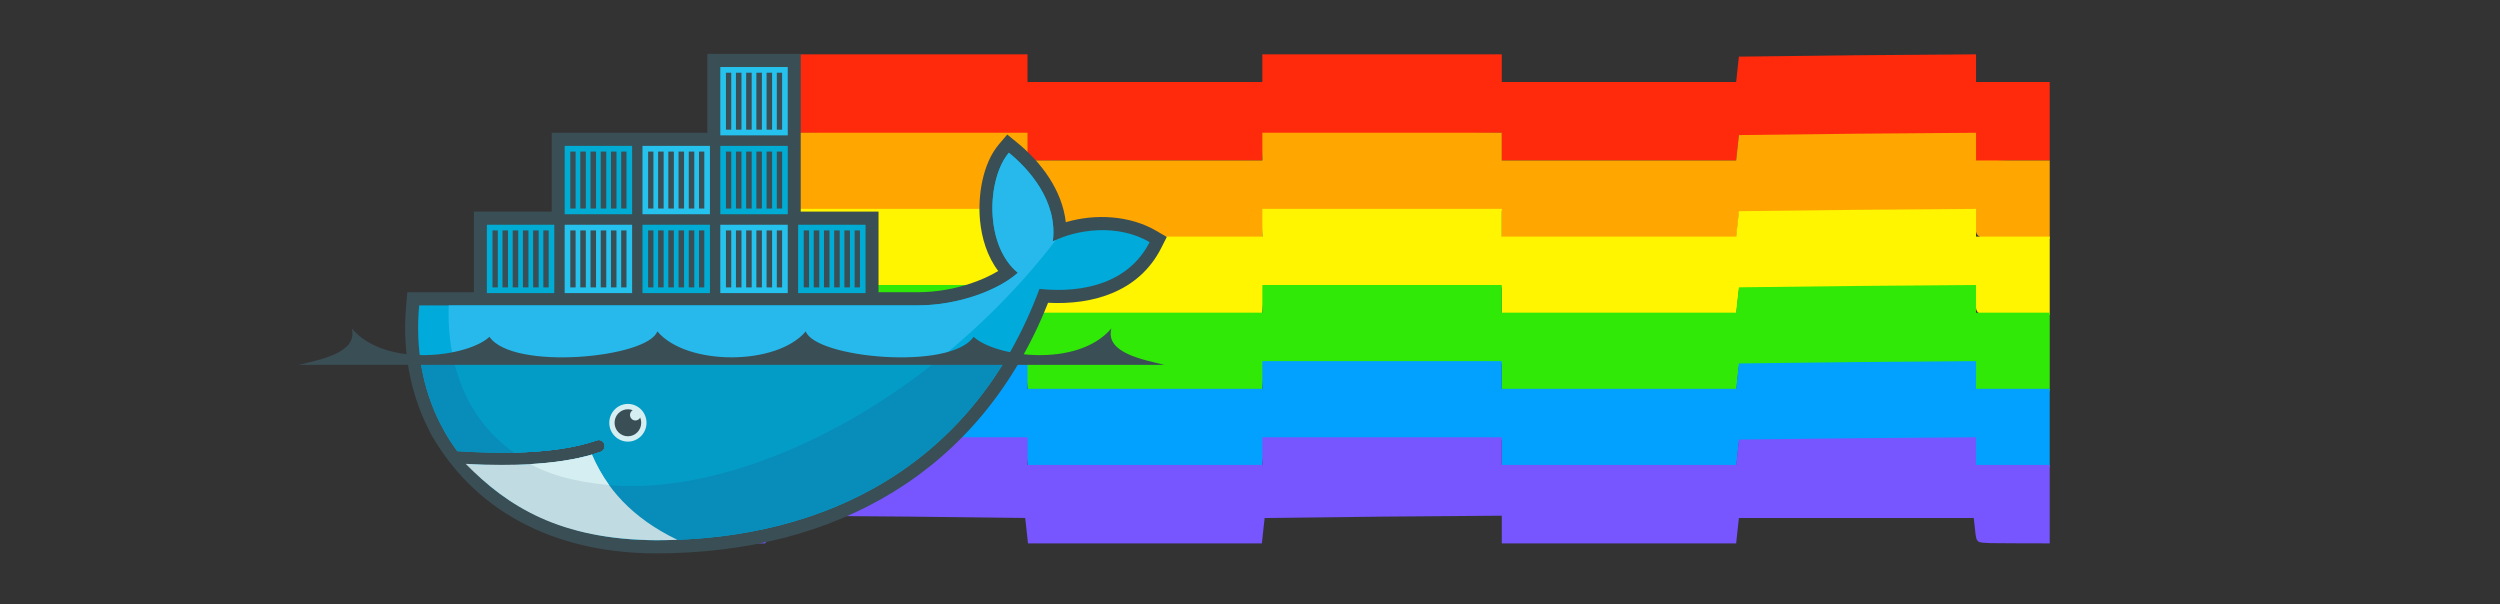 <?xml version="1.0" encoding="UTF-8" standalone="no"?>
<svg width="865px" height="209px" viewBox="0 0 865 209" version="1.1" xmlns="http://www.w3.org/2000/svg" xmlns:xlink="http://www.w3.org/1999/xlink" xmlns:sketch="http://www.bohemiancoding.com/sketch/ns">
    <rect x="0" y="0" width="865" height="209" fill="#333333" stroke="none"/>
    <!-- Generator: Sketch 3.3.2 (12043) - http://www.bohemiancoding.com/sketch -->
    <title>Group + Shape</title>
    <desc>Created with Sketch.</desc>
    <defs></defs>
    <g id="Page-1" stroke="none" stroke-width="1" fill="none" fill-rule="evenodd" sketch:type="MSPage">
        <g id="Group-+-Shape" sketch:type="MSLayerGroup" transform="translate(103, 18)">
            <g id="Group" transform="translate(151.352, 0)" sketch:type="MSShapeGroup">
                <path d="M19.915,28.46 L10.356,28.46 L0.797,28.46 L0.797,14.891 L0.797,1.323 L10.356,1.323 L19.915,1.323 L19.915,6.112 L19.915,10.901 L60.222,10.581 L100.37,10.102 L100.848,5.792 L101.326,1.323 L141.793,1.323 L182.259,1.323 L182.737,5.792 L183.215,10.102 L224.319,10.581 L265.264,10.901 L265.264,6.112 L265.264,1.323 L305.73,1.323 L346.356,1.323 L346.834,5.792 L347.312,10.102 L387.938,10.102 L428.564,10.102 L429.042,5.792 C429.214,4.19 428.684,1.982 429.361,1.323 C430.572,0.143 434.192,1.323 442.266,1.323 L454.852,1.323 L454.852,14.891 L454.852,28.46 L442.106,28.46 L429.361,28.46 L429.361,33.249 L429.361,38.038 L388.416,37.719 L347.312,37.24 L346.834,32.93 L346.356,28.46 L305.73,28.46 L265.264,28.46 L265.264,33.249 L265.264,38.038 L223.841,38.038 L182.419,38.038 L182.419,33.249 L182.419,28.46 L141.793,28.46 L101.167,28.46 L101.167,33.249 L101.167,38.038 L60.541,38.038 L19.915,38.038 L19.915,33.249 L19.915,28.46 Z" id="Shape" fill="#FF2A0C" transform="translate(227.824, 19.418) scale(1, -1) translate(-227.824, -19.418) "></path>
                <path d="M19.915,55.073 L10.356,55.073 L0.797,55.073 L0.797,41.505 L0.797,27.936 L10.356,27.936 L19.915,27.936 L19.915,32.725 L19.915,37.514 L60.222,37.194 L100.37,36.716 L100.848,32.406 L101.326,27.936 L141.793,27.936 L182.259,27.936 L182.737,32.406 L183.215,36.716 L224.319,37.194 L265.264,37.514 L265.264,32.725 L265.264,27.936 L305.73,27.936 L346.356,27.936 L346.834,32.406 L347.312,36.716 L387.938,36.716 L428.564,36.716 L429.042,32.406 C429.52,27.936 429.68,27.936 442.266,27.936 L454.852,27.936 L454.852,41.505 L454.852,55.073 L442.106,55.073 L429.361,55.073 L429.361,59.862 L429.361,64.651 L388.416,64.332 L347.312,63.853 L346.834,59.543 L346.356,55.073 L305.73,55.073 L265.264,55.073 L265.264,59.862 L265.264,64.651 L223.841,64.651 L182.419,64.651 L182.419,59.862 L182.419,55.073 L141.793,55.073 L101.167,55.073 L101.167,59.862 L101.167,64.651 L60.541,64.651 L19.915,64.651 L19.915,59.862 L19.915,55.073 Z" id="Shape-Copy" fill="#FFA700" transform="translate(227.824, 46.294) scale(1, -1) translate(-227.824, -46.294) "></path>
                <path d="M19.915,81.413 L10.356,81.413 L0.797,81.413 L0.797,67.844 L0.797,54.275 L10.356,54.275 L19.915,54.275 L19.915,59.064 L19.915,63.853 L60.222,63.534 L100.37,63.055 L100.848,58.745 L101.326,54.275 L141.793,54.275 L182.259,54.275 L182.737,58.745 L183.215,63.055 L224.319,63.534 L265.264,63.853 L265.264,59.064 L265.264,54.275 L305.73,54.275 L346.356,54.275 L346.834,58.745 L347.312,63.055 L387.938,63.055 L428.564,63.055 L429.042,58.745 C429.365,55.731 429.361,54.275 433.483,54.43 C437.606,54.584 438.167,54.275 442.266,54.275 L454.852,54.275 L454.852,67.844 L454.852,81.413 L442.106,81.413 L429.361,81.413 L429.361,86.202 L429.361,90.991 L388.416,90.672 L347.312,90.193 L346.834,85.883 L346.356,81.413 L305.73,81.413 L265.264,81.413 L265.264,86.202 L265.264,90.991 L223.841,90.991 L182.419,90.991 L182.419,86.202 L182.419,81.413 L141.793,81.413 L101.167,81.413 L101.167,86.202 L101.167,90.991 L60.541,90.991 L19.915,90.991 L19.915,86.202 L19.915,81.413 Z" id="Shape-Copy-2" fill="#FFF501" transform="translate(227.824, 72.633) scale(1, -1) translate(-227.824, -72.633) "></path>
                <path d="M19.915,107.8 L10.356,107.8 L0.797,107.8 L0.797,94.231 L0.797,80.662 L10.356,80.662 L19.915,80.662 L19.915,85.451 L19.915,90.24 L60.222,89.921 L100.37,89.442 L100.848,85.132 L101.326,80.662 L141.793,80.662 L182.259,80.662 L182.737,85.132 L183.215,89.442 L224.319,89.921 L265.264,90.24 L265.264,85.451 L265.264,80.662 L305.73,80.662 L346.356,80.662 L346.834,85.132 L347.312,89.442 L387.938,89.442 L428.564,89.442 L429.042,85.132 C429.383,81.948 424.74,80.926 429.361,80.662 C431.228,80.555 438.643,80.662 442.266,80.662 L454.852,80.662 L454.852,94.231 L454.852,107.8 L442.106,107.8 L429.361,107.8 L429.361,112.589 L429.361,117.378 L388.416,117.058 L347.312,116.579 L346.834,112.269 L346.356,107.8 L305.73,107.8 L265.264,107.8 L265.264,112.589 L265.264,117.378 L223.841,117.378 L182.419,117.378 L182.419,112.589 L182.419,107.8 L141.793,107.8 L101.167,107.8 L101.167,112.589 L101.167,117.378 L60.541,117.378 L19.915,117.378 L19.915,112.589 L19.915,107.8 Z" id="Shape-Copy-3" fill="#30E906" transform="translate(227.824, 98.996) scale(1, -1) translate(-227.824, -98.996) "></path>
                <path d="M19.915,134.18 L10.356,134.18 L0.797,134.18 L0.797,120.611 L0.797,107.042 L10.356,107.042 L19.915,107.042 L19.915,111.831 L19.915,116.62 L60.222,116.301 L100.37,115.822 L100.848,111.512 L101.326,107.042 L141.793,107.042 L182.259,107.042 L182.737,111.512 L183.215,115.822 L224.319,116.301 L265.264,116.62 L265.264,111.831 L265.264,107.042 L305.73,107.042 L346.356,107.042 L346.834,111.512 L347.312,115.822 L387.938,115.822 L428.564,115.822 L429.042,111.512 C429.351,108.624 417.118,107.404 420.598,107.042 C422.505,106.844 437.812,107.042 442.266,107.042 L454.852,107.042 L454.852,120.611 L454.852,134.18 L442.106,134.18 L429.361,134.18 L429.361,138.969 L429.361,143.758 L388.416,143.438 L347.312,142.96 L346.834,138.649 L346.356,134.18 L305.73,134.18 L265.264,134.18 L265.264,138.969 L265.264,143.758 L223.841,143.758 L182.419,143.758 L182.419,138.969 L182.419,134.18 L141.793,134.18 L101.167,134.18 L101.167,138.969 L101.167,143.758 L60.541,143.758 L19.915,143.758 L19.915,138.969 L19.915,134.18 Z" id="Shape-Copy-4" fill="#02A1FF" transform="translate(227.824, 125.356) scale(1, -1) translate(-227.824, -125.356) "></path>
                <path d="M19.915,160.431 L10.356,160.431 L0.797,160.431 L0.797,146.862 L0.797,133.294 L10.356,133.294 L14.339,137.763 L19.915,138.083 L19.915,142.872 L60.222,142.552 L100.37,142.073 L100.848,137.763 L101.326,133.294 L141.793,133.294 L182.259,133.294 L182.737,137.763 L183.215,142.073 L224.319,142.552 L265.264,142.872 L265.264,138.083 L265.264,133.294 L305.73,133.294 L346.356,133.294 L346.834,137.763 L347.312,142.073 L387.938,142.073 L428.564,142.073 L429.042,137.763 C429.52,133.294 429.573,133.608 434.634,133.377 C436.462,133.294 454.852,133.294 454.852,133.294 L454.852,146.862 L454.852,160.431 L442.106,160.431 L429.361,160.431 L429.361,165.22 L429.361,170.009 L388.416,169.69 L347.312,169.211 L346.834,164.901 L346.356,160.431 L305.73,160.431 L265.264,160.431 L265.264,165.22 L265.264,170.009 L223.841,170.009 L182.419,170.009 L182.419,165.22 L182.419,160.431 L141.793,160.431 L101.167,160.431 L101.167,165.22 L101.167,170.009 L60.541,170.009 L19.915,170.009 L19.915,165.22 L19.915,160.431 Z" id="Shape-Copy-5" fill="#7755FF" transform="translate(227.824, 151.651) scale(1, -1) translate(-227.824, -151.651) "></path>
            </g>
            <g id="Shape" sketch:type="MSShapeGroup">
                <path d="M174.047,55.215 L200.971,55.215 L200.971,83.108 L214.584,83.108 C220.871,83.108 227.337,81.974 233.291,79.929 C236.215,78.924 239.499,77.525 242.384,75.765 C238.584,70.736 236.644,64.387 236.072,58.128 C235.297,49.613 236.991,38.532 242.677,31.869 L245.507,28.551 L248.88,31.298 C257.37,38.212 264.511,47.873 265.77,58.886 C275.994,55.839 287.997,56.559 297.01,61.83 L300.707,63.993 L298.761,67.843 C291.139,82.918 275.206,87.587 259.628,86.761 C236.318,145.602 185.569,173.461 124.035,173.461 C92.245,173.461 63.078,161.415 46.469,132.83 L46.198,132.363 L43.777,127.374 C38.163,114.791 36.299,101.007 37.563,87.234 L37.943,83.108 L60.966,83.108 L60.966,55.215 L87.889,55.215 L87.889,27.928 L141.737,27.928 L141.737,0.64 L174.047,0.64 L174.047,55.215 L174.047,55.215 Z" fill="#3A4E55"></path>
                <path d="M261.275,65.534 C263.08,51.315 252.581,40.146 246.07,34.844 C238.566,43.637 237.4,66.679 249.173,76.38 C242.603,82.295 228.759,87.657 214.584,87.657 L42.033,87.657 C40.655,102.653 43.252,116.462 49.185,128.283 L51.148,131.921 C52.391,134.059 53.749,136.123 55.216,138.108 L55.217,138.108 C62.31,138.571 68.851,138.73 74.835,138.597 L74.838,138.597 C86.597,138.332 96.191,136.926 103.464,134.372 C104.547,133.99 105.727,134.573 106.101,135.669 C106.474,136.765 105.902,137.962 104.82,138.342 C103.854,138.681 102.846,138.999 101.804,139.3 C101.803,139.301 101.802,139.301 101.801,139.301 C96.075,140.957 89.935,142.073 82.013,142.569 C82.483,142.576 81.523,142.641 81.52,142.641 C81.251,142.657 80.912,142.696 80.641,142.711 C77.524,142.889 74.159,142.926 70.718,142.926 C66.956,142.926 63.249,142.854 59.105,142.641 L59,142.711 C73.377,159.088 95.857,168.911 124.034,168.911 C183.672,168.911 234.256,142.12 256.655,81.968 C272.546,83.62 287.819,79.513 294.766,65.77 C283.701,59.297 269.469,61.361 261.275,65.534" fill="#00AADA"></path>
                <path d="M261.275,65.534 C263.08,51.315 252.581,40.146 246.07,34.844 C238.566,43.637 237.4,66.679 249.173,76.38 C242.603,82.295 228.759,87.657 214.584,87.657 L52.25,87.657 C51.547,110.622 59.956,128.057 74.835,138.597 L74.838,138.597 C86.597,138.332 96.191,136.926 103.464,134.372 C104.547,133.99 105.727,134.573 106.101,135.669 C106.474,136.765 105.902,137.962 104.82,138.342 C103.854,138.681 102.846,138.999 101.804,139.3 C101.803,139.301 101.802,139.301 101.801,139.301 C96.075,140.957 89.408,142.216 81.486,142.711 C81.484,142.711 81.294,142.526 81.292,142.526 C101.587,153.077 131.016,153.04 164.755,139.904 C202.589,125.176 237.791,97.112 262.356,65.015 C261.985,65.184 261.624,65.357 261.275,65.534" fill="#27B9EC"></path>
                <path d="M42.356,105.877 C43.428,113.91 45.746,121.431 49.185,128.283 L51.148,131.922 C52.391,134.059 53.749,136.123 55.217,138.108 C62.312,138.571 68.854,138.73 74.838,138.597 C86.597,138.332 96.191,136.926 103.464,134.372 C104.547,133.992 105.727,134.573 106.101,135.669 C106.475,136.765 105.902,137.962 104.82,138.342 C103.854,138.681 102.846,138.999 101.804,139.3 C101.803,139.301 101.802,139.301 101.801,139.301 C96.075,140.957 89.443,142.145 81.52,142.641 C81.249,142.657 80.774,142.66 80.501,142.677 C77.384,142.854 74.053,142.962 70.612,142.962 C66.851,142.962 63.003,142.889 58.86,142.677 C73.237,159.053 95.857,168.911 124.034,168.911 C175.09,168.911 219.508,149.271 245.288,105.877 L42.356,105.877 L42.356,105.877 Z" fill="#088CB9"></path>
                <path d="M53.804,105.877 C56.856,119.982 64.191,131.054 74.838,138.597 C86.597,138.332 96.191,136.926 103.464,134.372 C104.547,133.992 105.727,134.573 106.101,135.669 C106.475,136.765 105.902,137.962 104.82,138.342 C103.854,138.681 102.846,138.999 101.804,139.3 C101.803,139.301 101.802,139.301 101.801,139.301 C96.075,140.957 89.302,142.145 81.381,142.641 C101.674,153.191 131.018,153.039 164.755,139.905 C185.166,131.957 204.809,120.126 222.432,105.877 L53.804,105.877 L53.804,105.877 Z" fill="#039CC7"></path>
                <path d="M85.001,61.733 L86.844,61.733 L86.844,81.441 L85.001,81.441 L85.001,61.733 L85.001,61.733 Z M81.465,61.733 L83.38,61.733 L83.38,81.441 L81.465,81.441 L81.465,61.733 L81.465,61.733 Z M77.93,61.733 L79.845,61.733 L79.845,81.441 L77.93,81.441 L77.93,61.733 L77.93,61.733 Z M74.393,61.733 L76.309,61.733 L76.309,81.441 L74.393,81.441 L74.393,61.733 L74.393,61.733 Z M70.859,61.733 L72.774,61.733 L72.774,81.441 L70.859,81.441 L70.859,61.733 L70.859,61.733 Z M67.397,61.733 L69.238,61.733 L69.238,81.441 L67.397,81.441 L67.397,61.733 L67.397,61.733 Z M65.453,59.762 L88.786,59.762 L88.786,83.412 L65.453,83.412 L65.453,59.762 L65.453,59.762 Z" fill="#00ACD3"></path>
                <path d="M111.925,34.446 L113.769,34.446 L113.769,54.153 L111.925,54.153 L111.925,34.446 L111.925,34.446 Z M108.39,34.446 L110.305,34.446 L110.305,54.153 L108.39,54.153 L108.39,34.446 L108.39,34.446 Z M104.854,34.446 L106.768,34.446 L106.768,54.153 L104.854,54.153 L104.854,34.446 L104.854,34.446 Z M101.318,34.446 L103.233,34.446 L103.233,54.153 L101.318,54.153 L101.318,34.446 L101.318,34.446 Z M97.784,34.446 L99.697,34.446 L99.697,54.153 L97.784,54.153 L97.784,34.446 L97.784,34.446 Z M94.321,34.446 L96.162,34.446 L96.162,54.153 L94.321,54.153 L94.321,34.446 L94.321,34.446 Z M92.375,32.475 L115.712,32.475 L115.712,56.124 L92.375,56.124 L92.375,32.475 L92.375,32.475 Z" fill="#00ACD3"></path>
                <path d="M111.925,61.733 L113.769,61.733 L113.769,81.441 L111.925,81.441 L111.925,61.733 L111.925,61.733 Z M108.39,61.733 L110.305,61.733 L110.305,81.441 L108.39,81.441 L108.39,61.733 L108.39,61.733 Z M104.854,61.733 L106.768,61.733 L106.768,81.441 L104.854,81.441 L104.854,61.733 L104.854,61.733 Z M101.318,61.733 L103.233,61.733 L103.233,81.441 L101.318,81.441 L101.318,61.733 L101.318,61.733 Z M97.784,61.733 L99.697,61.733 L99.697,81.441 L97.784,81.441 L97.784,61.733 L97.784,61.733 Z M94.321,61.733 L96.162,61.733 L96.162,81.441 L94.321,81.441 L94.321,61.733 L94.321,61.733 Z M92.375,59.762 L115.712,59.762 L115.712,83.412 L92.375,83.412 L92.375,59.762 L92.375,59.762 Z" fill="#26C2EE"></path>
                <path d="M138.849,61.733 L140.691,61.733 L140.691,81.441 L138.849,81.441 L138.849,61.733 L138.849,61.733 Z M135.314,61.733 L137.23,61.733 L137.23,81.441 L135.314,81.441 L135.314,61.733 L135.314,61.733 Z M131.778,61.733 L133.694,61.733 L133.694,81.441 L131.778,81.441 L131.778,61.733 L131.778,61.733 Z M128.243,61.733 L130.158,61.733 L130.158,81.441 L128.243,81.441 L128.243,61.733 L128.243,61.733 Z M124.707,61.733 L126.622,61.733 L126.622,81.441 L124.707,81.441 L124.707,61.733 L124.707,61.733 Z M121.245,61.733 L123.085,61.733 L123.085,81.441 L121.245,81.441 L121.245,61.733 L121.245,61.733 Z M119.3,59.762 L142.636,59.762 L142.636,83.412 L119.3,83.412 L119.3,59.762 L119.3,59.762 Z" fill="#00ACD3"></path>
                <path d="M138.849,34.446 L140.691,34.446 L140.691,54.153 L138.849,54.153 L138.849,34.446 L138.849,34.446 Z M135.314,34.446 L137.23,34.446 L137.23,54.153 L135.314,54.153 L135.314,34.446 L135.314,34.446 Z M131.778,34.446 L133.694,34.446 L133.694,54.153 L131.778,54.153 L131.778,34.446 L131.778,34.446 Z M128.243,34.446 L130.158,34.446 L130.158,54.153 L128.243,54.153 L128.243,34.446 L128.243,34.446 Z M124.707,34.446 L126.622,34.446 L126.622,54.153 L124.707,54.153 L124.707,34.446 L124.707,34.446 Z M121.245,34.446 L123.085,34.446 L123.085,54.153 L121.245,54.153 L121.245,34.446 L121.245,34.446 Z M119.3,32.475 L142.636,32.475 L142.636,56.124 L119.3,56.124 L119.3,32.475 L119.3,32.475 Z" fill="#26C2EE"></path>
                <path d="M165.774,61.733 L167.617,61.733 L167.617,81.441 L165.774,81.441 L165.774,61.733 L165.774,61.733 Z M162.239,61.733 L164.153,61.733 L164.153,81.441 L162.239,81.441 L162.239,61.733 L162.239,61.733 Z M158.703,61.733 L160.618,61.733 L160.618,81.441 L158.703,81.441 L158.703,61.733 L158.703,61.733 Z M155.166,61.733 L157.081,61.733 L157.081,81.441 L155.166,81.441 L155.166,61.733 L155.166,61.733 Z M151.632,61.733 L153.547,61.733 L153.547,81.441 L151.632,81.441 L151.632,61.733 L151.632,61.733 Z M148.17,61.733 L150.011,61.733 L150.011,81.441 L148.17,81.441 L148.17,61.733 L148.17,61.733 Z M146.225,59.762 L169.56,59.762 L169.56,83.412 L146.225,83.412 L146.225,59.762 L146.225,59.762 Z" fill="#26C2EE"></path>
                <path d="M165.774,34.446 L167.617,34.446 L167.617,54.153 L165.774,54.153 L165.774,34.446 L165.774,34.446 Z M162.239,34.446 L164.153,34.446 L164.153,54.153 L162.239,54.153 L162.239,34.446 L162.239,34.446 Z M158.703,34.446 L160.618,34.446 L160.618,54.153 L158.703,54.153 L158.703,34.446 L158.703,34.446 Z M155.166,34.446 L157.081,34.446 L157.081,54.153 L155.166,54.153 L155.166,34.446 L155.166,34.446 Z M151.632,34.446 L153.547,34.446 L153.547,54.153 L151.632,54.153 L151.632,34.446 L151.632,34.446 Z M148.17,34.446 L150.011,34.446 L150.011,54.153 L148.17,54.153 L148.17,34.446 L148.17,34.446 Z M146.225,32.475 L169.56,32.475 L169.56,56.124 L146.225,56.124 L146.225,32.475 L146.225,32.475 Z" fill="#00ACD3"></path>
                <path d="M165.774,7.158 L167.617,7.158 L167.617,26.867 L165.774,26.867 L165.774,7.158 L165.774,7.158 Z M162.239,7.158 L164.153,7.158 L164.153,26.867 L162.239,26.867 L162.239,7.158 L162.239,7.158 Z M158.703,7.158 L160.618,7.158 L160.618,26.867 L158.703,26.867 L158.703,7.158 L158.703,7.158 Z M155.166,7.158 L157.081,7.158 L157.081,26.867 L155.166,26.867 L155.166,7.158 L155.166,7.158 Z M151.632,7.158 L153.547,7.158 L153.547,26.867 L151.632,26.867 L151.632,7.158 L151.632,7.158 Z M148.17,7.158 L150.011,7.158 L150.011,26.867 L148.17,26.867 L148.17,7.158 L148.17,7.158 Z M146.225,5.189 L169.56,5.189 L169.56,28.838 L146.225,28.838 L146.225,5.189 L146.225,5.189 Z" fill="#26C2EE"></path>
                <path d="M192.698,61.733 L194.539,61.733 L194.539,81.441 L192.698,81.441 L192.698,61.733 L192.698,61.733 Z M189.163,61.733 L191.077,61.733 L191.077,81.441 L189.163,81.441 L189.163,61.733 L189.163,61.733 Z M185.625,61.733 L187.54,61.733 L187.54,81.441 L185.625,81.441 L185.625,61.733 L185.625,61.733 Z M182.091,61.733 L184.006,61.733 L184.006,81.441 L182.091,81.441 L182.091,61.733 L182.091,61.733 Z M178.554,61.733 L180.469,61.733 L180.469,81.441 L178.554,81.441 L178.554,61.733 L178.554,61.733 Z M175.092,61.733 L176.935,61.733 L176.935,81.441 L175.092,81.441 L175.092,61.733 L175.092,61.733 Z M173.148,59.762 L196.484,59.762 L196.484,83.412 L173.148,83.412 L173.148,59.762 L173.148,59.762 Z" fill="#00ACD3"></path>
                <path d="M114.252,121.755 C117.805,121.755 120.689,124.678 120.689,128.28 C120.689,131.882 117.805,134.802 114.252,134.802 C110.695,134.802 107.813,131.882 107.813,128.28 C107.813,124.678 110.695,121.755 114.252,121.755" fill="#D5EEF2"></path>
                <path d="M114.252,123.606 C114.84,123.606 115.402,123.719 115.92,123.922 C115.358,124.251 114.978,124.868 114.978,125.573 C114.978,126.627 115.821,127.479 116.86,127.479 C117.572,127.479 118.19,127.078 118.51,126.488 C118.736,127.039 118.861,127.644 118.861,128.28 C118.861,130.86 116.797,132.952 114.252,132.952 C111.705,132.952 109.64,130.86 109.64,128.28 C109.64,125.698 111.705,123.606 114.252,123.606" fill="#3A4E55"></path>
                <path d="M0.386,108.235 L141.397,108.235 L158.838,108.235 L299.846,108.235 C293.325,106.559 279.215,104.294 281.542,95.634 C269.687,109.538 241.093,105.389 233.878,98.532 C225.842,110.345 179.061,105.855 175.799,96.652 C165.725,108.634 134.509,108.634 124.434,96.652 C121.169,105.855 74.391,110.345 66.354,98.532 C59.137,105.389 30.547,109.538 18.691,95.634 C21.018,104.294 6.907,106.559 0.386,108.235" fill="#3A4E55"></path>
                <path d="M131.363,168.771 C115.42,161.103 106.67,150.681 101.801,139.301 C95.879,141.015 88.761,142.109 80.489,142.58 C77.374,142.758 74.097,142.848 70.656,142.848 C66.691,142.848 62.513,142.73 58.127,142.493 C72.746,157.302 90.732,168.703 124.034,168.911 C126.493,168.911 128.934,168.862 131.363,168.771" fill="#C0DBE1"></path>
                <path d="M107.723,149.8 C105.517,146.766 103.377,142.953 101.804,139.3 C95.882,141.013 88.762,142.109 80.489,142.579 C86.172,145.706 94.298,148.602 107.723,149.8" fill="#D5EEF2"></path>
            </g>
        </g>
    </g>
</svg>